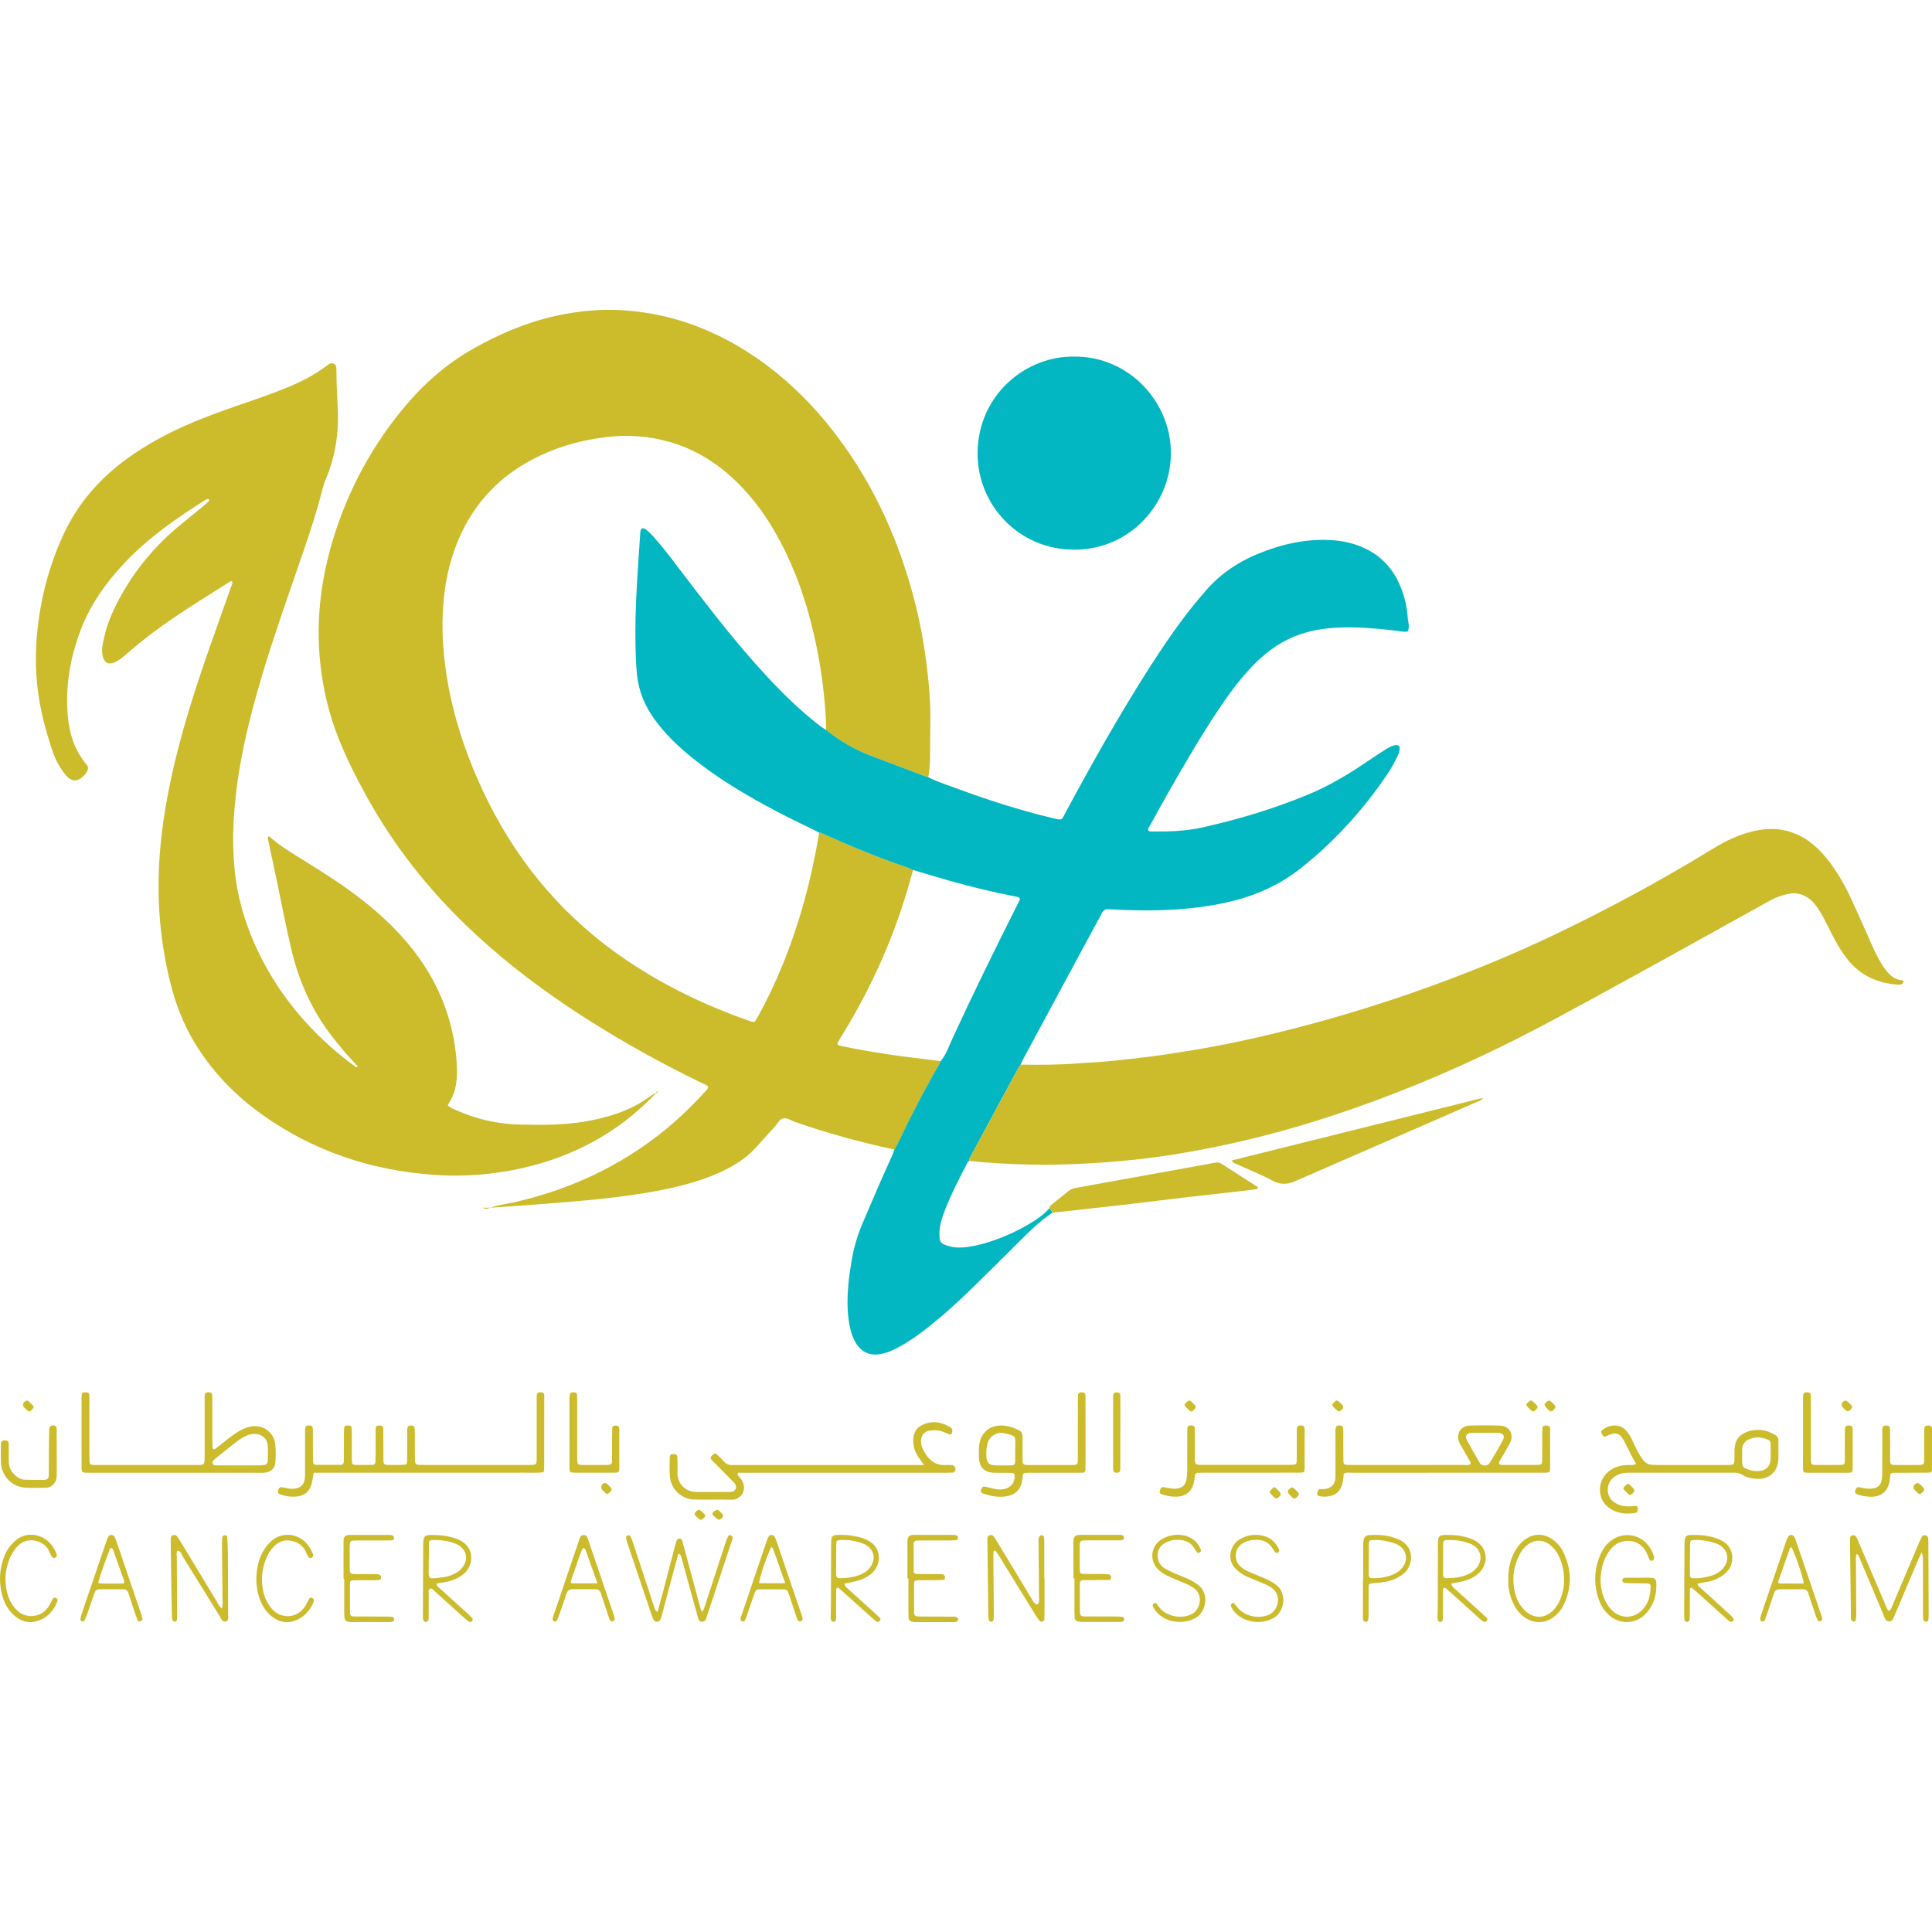 <?xml version="1.0" encoding="utf-8"?>
<!-- Generator: Adobe Illustrator 24.2.3, SVG Export Plug-In . SVG Version: 6.00 Build 0)  -->
<svg version="1.1" id="Layer_1" xmlns="http://www.w3.org/2000/svg" xmlns:xlink="http://www.w3.org/1999/xlink" x="0px" y="0px"
	 viewBox="0 0 512 512" style="enable-background:new 0 0 512 512;" xml:space="preserve">
<style type="text/css">
	.st0{fill:#CCBB2B;}
	.st1{fill:#02B7C2;}
</style>
<g>
	<path class="st0" d="M237.06,304.64c-9-1.9-17.85-4.34-26.54-7.38c-0.97-0.34-1.93-1.1-2.94-0.87c-1.1,0.26-1.59,1.48-2.34,2.28
		c-1.82,1.95-3.56,3.99-5.39,5.93c-2.01,2.12-4.41,3.73-6.99,5.08c-4.31,2.24-8.9,3.7-13.59,4.82c-5.41,1.29-10.9,2.13-16.43,2.81
		c-5.45,0.68-10.92,1.09-16.39,1.55c-5.47,0.46-10.95,0.8-16.43,1.19c-0.65,0.04-1.3,0.01-2.05,0.01c0.66,0.48,1.29,0.25,1.79,0.06
		c2.03-0.75,4.18-0.98,6.27-1.45c13.57-3.04,26.02-8.53,37.19-16.86c5.02-3.74,9.54-8.01,13.75-12.63c0.3-0.33,0.64-0.63,0.72-1.13
		c-0.53-0.66-1.35-0.86-2.07-1.21c-10.68-5.21-21.05-10.97-31.04-17.39c-10.26-6.59-19.99-13.89-28.92-22.2
		c-11.33-10.54-20.91-22.47-28.41-36.03c-3.12-5.65-6.04-11.41-8.26-17.49c-2.38-6.51-3.77-13.23-4.31-20.15
		c-0.96-12.28,1.1-24.09,5.23-35.59c3.92-10.92,9.61-20.86,17.01-29.81c5.2-6.29,11.21-11.63,18.33-15.68
		c6.94-3.94,14.2-7.05,22.02-8.78c6.05-1.34,12.17-1.9,18.35-1.46c11.86,0.85,22.72,4.74,32.7,11.15
		c8.19,5.27,15.22,11.82,21.32,19.38c10.79,13.38,17.94,28.57,22.38,45.11c1.54,5.74,2.67,11.56,3.44,17.44
		c0.69,5.3,1.15,10.62,1.1,15.97c-0.03,3.34-0.07,6.68-0.11,10.02c-0.02,1.56-0.16,3.11-0.45,4.64c-0.42-0.13-0.85-0.24-1.27-0.4
		c-4.64-1.75-9.29-3.5-13.93-5.28c-4.32-1.66-8.29-3.94-11.89-6.85c0.06-2.53-0.17-5.03-0.39-7.55c-0.52-6-1.49-11.92-2.83-17.77
		c-1.96-8.56-4.79-16.83-8.91-24.61c-3.18-6-7.04-11.52-11.99-16.22c-4.97-4.73-10.67-8.25-17.29-10.16
		c-5.63-1.62-11.35-2-17.18-1.26c-7.45,0.94-14.49,3.11-20.99,6.87c-8.03,4.64-13.89,11.26-17.61,19.76
		c-2.81,6.4-4.09,13.15-4.39,20.09c-0.15,3.48-0.05,6.96,0.28,10.45c0.49,5.11,1.35,10.14,2.61,15.1
		c2.14,8.44,5.25,16.52,9.15,24.31c8.64,17.3,20.89,31.43,36.97,42.22c9.98,6.69,20.72,11.83,32.04,15.8
		c0.35,0.12,0.7,0.26,1.05,0.35c0.3,0.08,0.59-0.01,0.76-0.3c0.3-0.51,0.62-1.01,0.9-1.53c2.31-4.24,4.39-8.58,6.21-13.05
		c4.65-11.38,7.8-23.17,9.79-35.28c0.63-0.04,1.13,0.33,1.66,0.57c7.01,3.16,14.12,6.08,21.4,8.54c0.63,0.21,1.22,0.51,1.83,0.77
		c-0.2,0.71-0.42,1.42-0.61,2.13c-3.94,14.45-9.92,28.02-17.67,40.82c-0.54,0.89-1.09,1.76-1.61,2.66
		c-0.28,0.48-0.11,0.85,0.45,0.97c2.03,0.41,4.06,0.82,6.1,1.19c4.52,0.8,9.05,1.5,13.61,2.02c2.35,0.27,4.7,0.6,7.04,0.9
		c-0.12,0.27-0.22,0.55-0.37,0.8c-3.9,6.74-7.48,13.64-10.82,20.66C237.8,303.36,237.42,303.99,237.06,304.64z"/>
	<path class="st1" d="M218.93,193.44c3.6,2.91,7.57,5.2,11.89,6.85c4.64,1.78,9.28,3.52,13.93,5.28c0.41,0.16,0.84,0.27,1.27,0.4
		c2.17,1.15,4.51,1.86,6.8,2.72c8.55,3.19,17.23,5.99,26.12,8.11c2.8,0.66,2.33,0.59,3.53-1.64c6.9-12.8,14.02-25.47,21.84-37.74
		c3.75-5.88,7.66-11.66,12.04-17.1c0.84-1.04,1.73-2.04,2.58-3.07c3.86-4.68,8.65-8.07,14.24-10.39c6.24-2.59,12.69-4.1,19.5-3.73
		c3.14,0.17,6.17,0.84,9.02,2.18c4.21,1.98,7.21,5.14,9.12,9.36c1.26,2.8,2.03,5.73,2.23,8.79c0.08,1.3,0.65,2.61,0,3.91
		c-1.27,0.17-2.5-0.17-3.74-0.31c-4.73-0.53-9.46-0.94-14.21-0.76c-4.18,0.16-8.26,0.81-12.16,2.41c-4.48,1.85-8.18,4.78-11.46,8.28
		c-3.31,3.53-6.14,7.43-8.81,11.45c-4.6,6.92-8.76,14.11-12.89,21.32c-1.7,2.96-3.33,5.96-4.97,8.95c-0.24,0.44-0.65,0.83-0.5,1.41
		c0.39,0.31,0.85,0.23,1.28,0.24c4.39,0.05,8.75-0.13,13.06-1.08c9.51-2.11,18.79-4.91,27.8-8.62c5.59-2.3,10.75-5.34,15.73-8.74
		c1.71-1.17,3.46-2.31,5.21-3.42c0.75-0.48,1.55-0.89,2.44-1.03c0.73-0.12,1.16,0.26,1.11,0.96c-0.05,0.76-0.33,1.44-0.65,2.12
		c-0.78,1.69-1.73,3.28-2.76,4.82c-4.86,7.24-10.53,13.8-16.92,19.72c-1.74,1.61-3.57,3.13-5.41,4.63
		c-6.11,4.99-13.15,7.97-20.82,9.59c-7.81,1.65-15.72,2.1-23.68,1.92c-2.3-0.05-4.6-0.13-6.9-0.27c-0.87-0.05-1.37,0.26-1.76,1.01
		c-1.21,2.3-2.47,4.56-3.71,6.85c-5.77,10.71-11.54,21.41-17.3,32.12c-0.21,0.39-0.36,0.81-0.54,1.21
		c-0.17,0.23-0.38,0.45-0.52,0.71c-4.24,7.85-8.47,15.7-12.7,23.55c-0.2,0.38-0.5,0.74-0.45,1.22c-0.14,0.17-0.33,0.32-0.43,0.51
		c-2.22,4.27-4.45,8.55-6.15,13.07c-0.63,1.67-1.17,3.37-1.25,5.17c-0.13,2.85,0.17,3.3,2.98,3.98c1.54,0.37,3.09,0.29,4.64,0.07
		c2.5-0.36,4.93-1.03,7.3-1.9c3.35-1.23,6.56-2.75,9.6-4.62c1.72-1.05,3.31-2.25,4.63-3.77c0.27,0.41,0.53,0.82,0.8,1.23
		c-3.5,2.28-6.4,5.26-9.34,8.18c-4.01,3.97-7.98,7.97-12.03,11.9c-4.21,4.09-8.55,8.02-13.24,11.56c-2.38,1.79-4.85,3.43-7.55,4.69
		c-1.08,0.51-2.18,0.91-3.36,1.13c-2.78,0.51-4.97-0.39-6.5-2.77c-0.98-1.52-1.46-3.23-1.8-4.99c-0.67-3.53-0.59-7.1-0.29-10.65
		c0.19-2.21,0.55-4.41,0.92-6.61c0.58-3.45,1.61-6.76,3-9.98c2.49-5.79,4.93-11.6,7.57-17.32c0.28-0.6,0.48-1.24,0.72-1.86
		c0.35-0.65,0.74-1.28,1.05-1.95c3.34-7.03,6.92-13.93,10.82-20.66c0.15-0.25,0.25-0.53,0.37-0.8c0.22-0.29,0.45-0.58,0.66-0.88
		c1.08-1.61,1.7-3.45,2.5-5.19c5.42-11.76,11.13-23.38,16.95-34.95c0.27-0.53,0.54-1.05,0.79-1.59c0.23-0.5,0.06-0.79-0.52-0.94
		c-0.21-0.05-0.44-0.08-0.65-0.12c-5.81-1.13-11.56-2.54-17.26-4.13c-3.27-0.92-6.52-1.92-9.78-2.89c-0.61-0.26-1.21-0.56-1.83-0.77
		c-7.29-2.47-14.39-5.39-21.4-8.54c-0.53-0.24-1.03-0.61-1.66-0.57c-0.65-0.35-1.29-0.72-1.96-1.03c-4.09-1.94-8.14-3.95-12.12-6.12
		c-6.78-3.7-13.36-7.72-19.4-12.58c-3.89-3.13-7.49-6.54-10.37-10.65c-2.39-3.4-3.92-7.1-4.38-11.27c-0.31-2.81-0.39-5.62-0.44-8.44
		c-0.17-9.73,0.63-19.42,1.26-29.12c0.01-0.22,0.03-0.44,0.06-0.66c0.12-0.76,0.63-1.01,1.26-0.61c0.88,0.57,1.58,1.35,2.27,2.12
		c2.39,2.65,4.52,5.5,6.68,8.34c6.35,8.32,12.69,16.64,19.61,24.5c4.37,4.96,8.92,9.75,13.92,14.08
		C215.25,190.7,216.94,192.26,218.93,193.44z"/>
	<path class="st0" d="M173.88,289.64c-5.91,6.29-12.78,11.26-20.61,14.9c-6.56,3.05-13.44,5.01-20.61,6.1
		c-5.91,0.89-11.84,1.13-17.76,0.7c-16.55-1.18-31.8-6.25-45.38-15.92c-7.27-5.18-13.37-11.5-18-19.19
		c-2.93-4.87-4.95-10.11-6.33-15.61c-1.39-5.55-2.33-11.16-2.81-16.87c-0.4-4.67-0.45-9.34-0.24-14.01
		c0.25-5.56,0.92-11.08,1.87-16.57c2.32-13.41,6.28-26.38,10.71-39.21c2.13-6.17,4.35-12.3,6.52-18.46
		c0.17-0.47,0.53-0.92,0.25-1.46c-0.32-0.13-0.56,0.08-0.78,0.22c-6.68,4.29-13.49,8.38-19.86,13.14c-2.68,2-5.27,4.1-7.78,6.31
		c-0.79,0.69-1.61,1.33-2.56,1.76c-1.73,0.8-2.88,0.21-3.3-1.63c-0.38-1.65,0.02-3.25,0.37-4.84c0.96-4.39,2.88-8.41,5.13-12.27
		c4.03-6.94,9.23-12.89,15.47-17.94c1.9-1.54,3.8-3.09,5.69-4.65c0.51-0.42,1-0.88,1.48-1.34c0.08-0.07,0.08-0.3,0.03-0.41
		c-0.05-0.09-0.23-0.19-0.34-0.17c-0.21,0.04-0.43,0.13-0.61,0.24c-7.66,4.86-15.1,10.01-21.36,16.65
		c-4.93,5.23-9.06,10.99-11.65,17.74c-2.89,7.52-4.19,15.3-3.41,23.34c0.41,4.26,1.68,8.28,4.37,11.73
		c0.23,0.29,0.45,0.59,0.68,0.88c0.37,0.47,0.33,0.97,0.1,1.47c-0.28,0.62-0.71,1.13-1.21,1.57c-1.59,1.39-3.05,1.29-4.42-0.32
		c-1.55-1.83-2.72-3.9-3.5-6.16c-1.97-5.76-3.53-11.62-4.16-17.71c-0.38-3.71-0.48-7.41-0.25-11.11
		c0.65-10.08,2.97-19.78,7.23-28.96c3.8-8.19,9.56-14.77,16.86-20.06c4.77-3.45,9.88-6.28,15.26-8.67
		c5.77-2.56,11.73-4.59,17.69-6.65c3.57-1.24,7.13-2.51,10.61-4c3.29-1.41,6.42-3.08,9.27-5.25c0.61-0.46,1.21-0.97,2-0.52
		c0.69,0.39,0.6,1.13,0.61,1.79c0.03,3.26,0.16,6.52,0.34,9.78c0.36,6.61-0.61,13.01-3.21,19.14c-0.29,0.68-0.54,1.38-0.72,2.1
		c-1.87,7.49-4.43,14.77-6.94,22.06c-3.14,9.11-6.33,18.2-9.1,27.44c-2.17,7.25-4.1,14.56-5.51,21.99
		c-1.07,5.68-1.8,11.41-2.12,17.2c-0.22,4.09-0.11,8.17,0.26,12.22c0.67,7.38,2.72,14.41,5.83,21.12
		c5.34,11.53,13.17,21.09,23.05,29.02c1.04,0.84,2.12,1.62,3.19,2.42c0.1,0.08,0.27,0.07,0.45,0.11c0.21-0.46-0.23-0.62-0.43-0.83
		c-2.26-2.36-4.35-4.87-6.35-7.46c-5.25-6.81-8.67-14.46-10.65-22.8c-1.49-6.28-2.69-12.61-4.01-18.92
		c-0.68-3.26-1.38-6.52-2.08-9.79c-0.09-0.43-0.24-0.86-0.1-1.31c0.13,0,0.32-0.06,0.39,0.01c2.32,2.11,4.97,3.75,7.62,5.4
		c5.17,3.21,10.34,6.42,15.21,10.07c5.66,4.25,10.86,8.98,15.23,14.59c5.43,6.97,9.08,14.74,10.72,23.44
		c0.51,2.7,0.81,5.44,0.87,8.18c0.08,3.23-0.37,6.37-2.27,9.13c-0.08,0.11-0.09,0.27-0.13,0.41c0.25,0.41,0.67,0.56,1.07,0.75
		c5.7,2.72,11.71,4.19,18.03,4.33c3.04,0.07,6.09,0.11,9.13-0.01c5.05-0.19,10.05-0.9,14.9-2.37c3.71-1.12,7.22-2.69,10.35-5.03
		c0.53-0.4,1.14-0.68,1.71-1.02L173.88,289.64z"/>
	<path class="st0" d="M256.82,307.62c-0.05-0.48,0.25-0.84,0.45-1.22c4.22-7.85,8.46-15.7,12.7-23.55c0.14-0.25,0.34-0.47,0.52-0.71
		c5.12,0.06,10.24,0.08,15.35-0.34c2.51-0.21,5.03-0.29,7.55-0.52c3.91-0.37,7.82-0.81,11.72-1.31c3.97-0.51,7.92-1.15,11.87-1.81
		c6.29-1.05,12.53-2.34,18.73-3.81c20.09-4.76,39.68-11.09,58.79-18.9c11.54-4.72,22.75-10.15,33.79-15.95
		c8.87-4.66,17.57-9.62,26.11-14.85c2.98-1.83,6.14-3.29,9.54-4.2c4.62-1.23,9.12-1.05,13.4,1.23c2.59,1.38,4.71,3.33,6.57,5.59
		c2.76,3.35,4.88,7.09,6.7,10.99c2,4.3,3.89,8.66,5.83,12.99c0.76,1.69,1.62,3.33,2.65,4.88c1.22,1.84,2.63,3.43,5.02,3.67
		c0.2,0.02,0.43,0.19,0.3,0.47c-0.09,0.19-0.2,0.42-0.37,0.5c-0.25,0.13-0.57,0.21-0.85,0.19c-5.52-0.35-10.2-2.38-13.67-6.85
		c-1.23-1.59-2.32-3.26-3.26-5.04c-0.93-1.77-1.82-3.57-2.73-5.35c-0.71-1.39-1.51-2.73-2.47-3.96c-1.23-1.58-2.8-2.63-4.81-2.97
		c-1.37-0.23-2.66,0.16-3.94,0.51c-1.44,0.39-2.76,1.09-4.05,1.81c-13.04,7.22-26.06,14.5-39.14,21.65
		c-10.61,5.8-21.17,11.69-32.05,16.98c-14.29,6.94-28.95,12.98-44.05,17.94c-10.57,3.48-21.31,6.35-32.22,8.52
		c-6.62,1.32-13.28,2.4-19.99,3.11c-4.87,0.52-9.75,0.9-14.64,1.11c-4.31,0.18-8.61,0.34-12.91,0.21
		C267.77,308.49,262.28,308.27,256.82,307.62z"/>
	<path class="st1" d="M284.75,94.51c14.26-0.15,25.63,11.91,25.55,25.68c-0.08,13.31-10.73,25.45-25.57,25.48
		c-14.8,0.03-25.73-11.92-25.66-25.6C259.16,104.53,272.01,94.23,284.75,94.51z"/>
	<path class="st0" d="M326.47,307.52c22.13-5.51,44.25-11.03,66.51-16.57c-0.42,0.73-1.04,0.83-1.57,1.06
		c-8.96,3.92-17.92,7.83-26.88,11.73c-6.72,2.93-13.45,5.86-20.17,8.79c-0.48,0.21-0.94,0.44-1.42,0.63
		c-1.86,0.7-3.58,0.84-5.51-0.18c-3.2-1.7-6.58-3.05-9.89-4.55C327.14,308.24,326.67,308.17,326.47,307.52z"/>
	<path class="st0" d="M278.96,321.35c-0.27-0.41-0.53-0.82-0.8-1.23c0-0.42,0.26-0.68,0.55-0.91c1.5-1.21,3.04-2.38,4.51-3.62
		c0.67-0.56,1.47-0.69,2.26-0.84c2.62-0.51,5.25-0.96,7.87-1.44c4.52-0.81,9.04-1.62,13.56-2.44c5.03-0.91,10.06-1.81,15.08-2.75
		c0.63-0.12,1.15-0.08,1.69,0.27c3.18,2.05,6.37,4.08,9.54,6.13c0.11,0.07,0.15,0.24,0.23,0.37c-0.6,0.34-1.27,0.38-1.92,0.46
		c-5.74,0.65-11.49,1.28-17.23,1.95c-5.67,0.66-11.33,1.38-17,2.04c-4.49,0.52-8.99,1.01-13.48,1.5
		C282.2,321.01,280.58,321.18,278.96,321.35z"/>
	<path class="st0" d="M83.11,390.29c-0.2,1.13-0.29,2.02-0.51,2.87c-0.57,2.16-1.87,3.24-4.1,3.44c-1.5,0.14-2.96-0.1-4.37-0.62
		c-0.41-0.15-0.54-0.47-0.45-0.89c0.14-0.67,0.5-1.03,0.99-0.96c0.59,0.09,1.17,0.22,1.75,0.32c0.66,0.11,1.32,0.15,1.99,0
		c1.33-0.29,2.11-1.02,2.33-2.35c0.11-0.65,0.1-1.33,0.1-2c0.01-3.27,0-6.53,0.01-9.8c0-0.52-0.01-1.04,0.01-1.56
		c0.04-0.79,0.29-1,1.13-0.96c0.68,0.03,0.91,0.23,0.92,0.96c0.02,2.15,0.01,4.3,0.02,6.46c0,0.67-0.01,1.34,0.02,2
		c0.04,0.73,0.24,0.99,0.9,0.99c2.15,0.02,4.31,0.02,6.46,0c0.53,0,0.8-0.35,0.81-0.87c0.02-2.3,0.02-4.6,0.03-6.9
		c0-0.67-0.01-1.34,0.05-2c0.05-0.57,0.51-0.65,0.98-0.64c0.45,0,0.93,0.03,1,0.62c0.06,0.51,0.05,1.04,0.05,1.56
		c0.01,2.3-0.01,4.6,0.01,6.9c0.01,1.19,0.14,1.34,1.23,1.36c1.41,0.02,2.82,0,4.23-0.02c0.53-0.01,0.8-0.33,0.81-0.85
		c0.02-0.59,0.02-1.19,0.02-1.78c0-2.23-0.01-4.45,0.01-6.68c0.01-0.95,0.28-1.15,1.21-1.1c0.54,0.03,0.83,0.3,0.83,0.82
		c0.02,2.08,0,4.16,0.03,6.23c0.04,3.9-0.5,3.34,3.46,3.39c0.74,0.01,1.48-0.02,2.22-0.08c0.32-0.02,0.54-0.26,0.57-0.58
		c0.05-0.52,0.06-1.04,0.06-1.55c0.01-2.37-0.01-4.75,0.01-7.12c0.01-0.96,0.27-1.17,1.2-1.11c0.42,0.03,0.72,0.2,0.76,0.63
		c0.04,0.59,0.04,1.19,0.05,1.78c0.01,2.23-0.01,4.45,0.02,6.68c0.02,1.12,0.21,1.28,1.3,1.34c0.44,0.02,0.89,0.01,1.34,0.01
		c9.06,0,18.11,0,27.17,0c2.58,0,2.46,0.07,2.46-2.4c0-4.75,0-9.5,0-14.25c0-0.59-0.01-1.19,0.02-1.78
		c0.03-0.64,0.31-0.85,1.03-0.84c0.7,0.01,0.95,0.2,0.95,0.92c0.01,6.53,0,13.06-0.02,19.59c0,0.21-0.12,0.42-0.2,0.69
		c-1.99,0.24-3.99,0.08-5.98,0.11c-2.08,0.03-4.16,0.01-6.24,0.01c-2,0-4.01,0-6.01,0c-2,0-4.01,0-6.01,0c-2.08,0-4.16,0-6.24,0
		c-2,0-4.01,0-6.01,0c-2,0-4.01,0-6.01,0c-2,0-4.01,0-6.01,0c-2.08,0-4.16,0-6.24,0C87.24,390.29,85.25,390.29,83.11,390.29z"/>
	<path class="st0" d="M244.86,388.24c-0.68-0.97-1.11-1.56-1.51-2.16c-1.01-1.54-1.5-3.22-1.28-5.07c0.18-1.5,0.91-2.69,2.28-3.35
		c2.65-1.28,5.19-0.85,7.62,0.64c0.45,0.28,0.52,1,0.22,1.62c-0.11,0.23-0.34,0.31-0.55,0.24c-0.49-0.18-0.96-0.4-1.43-0.61
		c-1.19-0.55-2.45-0.6-3.71-0.44c-1.51,0.18-2.38,1.18-2.41,2.7c-0.02,0.75,0.1,1.49,0.44,2.16c1.31,2.63,3.12,4.52,6.37,4.28
		c0.44-0.03,0.89-0.02,1.34,0.01c0.78,0.05,1.21,0.86,0.84,1.62c-0.08,0.16-0.32,0.34-0.49,0.35c-0.66,0.06-1.33,0.06-2,0.06
		c-17.52,0-35.05,0-52.57,0c-0.82,0-1.63,0-2.4,0c-0.37,0.48-0.03,0.72,0.19,1c0.28,0.34,0.61,0.66,0.82,1.04
		c1.57,2.8-0.56,5.19-2.74,5.12c-3.34-0.11-6.68,0.05-10.02-0.06c-3.29-0.11-6.06-2.79-6.34-6.08c-0.15-1.69-0.06-3.41-0.04-5.12
		c0.01-0.65,0.29-0.84,1.03-0.84c0.71,0.01,0.98,0.21,1,0.88c0.03,1.34,0.08,2.67,0.01,4.01c-0.13,2.56,1.83,5.13,4.97,5.15
		c2.9,0.02,5.79,0.01,8.69,0c0.67,0,1.39-0.01,1.73-0.73c0.38-0.81-0.07-1.43-0.6-1.97c-1.45-1.49-2.92-2.96-4.38-4.44
		c-0.42-0.42-0.84-0.84-1.25-1.27c-0.51-0.55-0.49-0.73,0.05-1.3c0.6-0.63,0.83-0.64,1.46-0.04c0.54,0.51,1.09,1.02,1.56,1.58
		c0.68,0.81,1.52,1.12,2.56,1.03c0.29-0.03,0.59,0,0.89,0c15.67,0,31.33,0,47,0C242.94,388.24,243.68,388.24,244.86,388.24z"/>
	<path class="st0" d="M389.67,388.04c0.17-0.44-0.09-0.74-0.27-1.05c-0.66-1.16-1.34-2.31-2-3.47c-0.26-0.45-0.53-0.9-0.72-1.38
		c-0.84-2.1,0.42-4.24,2.66-4.33c2.74-0.11,5.49-0.1,8.23-0.01c2.38,0.08,3.7,2.3,2.67,4.43c-0.74,1.53-1.67,2.97-2.53,4.44
		c-0.72,1.24-0.67,1.56,0.76,1.55c2.89-0.02,5.79,0.01,8.68-0.01c1.45-0.01,1.54-0.1,1.56-1.48c0.02-2.22,0.01-4.45,0.01-6.67
		c0-0.52,0.01-1.04,0.03-1.56c0.02-0.58,0.42-0.71,0.91-0.72c0.75-0.02,1.05,0.18,1.12,0.75c0.01,0.07,0.02,0.15,0.02,0.22
		c0,3.49,0.01,6.97-0.01,10.46c0,0.88-0.17,1.02-1.05,1.06c-0.67,0.03-1.34,0.01-2,0.01c-16.4,0-32.79,0-49.19,0.01
		c-0.8,0-1.63-0.18-2.45,0.24c-0.07,0.65-0.1,1.31-0.21,1.96c-0.43,2.67-1.98,4.04-4.68,4.14c-0.37,0.01-0.74-0.02-1.11-0.06
		c-1.04-0.11-1.26-0.5-0.83-1.47c0.13-0.29,0.31-0.5,0.66-0.48c0.59,0.03,1.17,0.04,1.76-0.13c1.29-0.38,2.01-1.22,2.17-2.53
		c0.07-0.59,0.05-1.18,0.05-1.78c0-3.49,0-6.97,0-10.46c0-0.3-0.01-0.59,0.01-0.89c0.04-0.9,0.34-1.13,1.26-1.05
		c0.41,0.04,0.72,0.21,0.76,0.64c0.05,0.59,0.04,1.18,0.05,1.78c0.01,2.3,0,4.6,0.02,6.9c0.01,0.88,0.21,1.06,1.03,1.11
		c0.52,0.03,1.04,0.02,1.56,0.02c9.64,0,19.29,0,28.93-0.01C388.25,388.23,389,388.39,389.67,388.04z M393.59,379.71
		C393.59,379.71,393.59,379.72,393.59,379.71c-1.26,0.01-2.52-0.05-3.77,0.02c-1.12,0.06-1.63,0.87-1.11,1.84
		c1.11,2.09,2.27,4.15,3.49,6.17c0.55,0.9,2.06,0.85,2.63-0.08c1.19-1.96,2.34-3.94,3.43-5.95c0.6-1.1,0.12-1.92-1.12-1.99
		C395.95,379.66,394.77,379.71,393.59,379.71z"/>
	<path class="st0" d="M46.23,390.29c-7.27,0-14.55,0-21.82,0c-0.59,0-1.19,0.01-1.78-0.01c-0.83-0.04-0.97-0.2-1.01-1.1
		c-0.02-0.44-0.01-0.89-0.01-1.34c0-5.49,0-10.98,0-16.47c0-0.59-0.01-1.19,0.06-1.78c0.06-0.57,0.54-0.63,1-0.62
		c0.46,0,0.92,0.07,0.97,0.66c0.05,0.59,0.05,1.18,0.05,1.78c0,4.6,0,9.2,0,13.8c0,0.45-0.01,0.89,0,1.34
		c0.03,1.61,0.07,1.65,1.58,1.69c0.3,0.01,0.59,0,0.89,0c8.53,0,17.07,0,25.6,0c2.54,0,2.47,0.07,2.47-2.41c0-4.75,0-9.5,0-14.24
		c0-0.52-0.01-1.04,0.01-1.56c0.04-0.91,0.35-1.15,1.27-1.05c0.43,0.04,0.7,0.25,0.72,0.68c0.03,0.59,0.04,1.19,0.04,1.78
		c0,3.49,0,6.97,0,10.46c0,0.59,0.02,1.18,0.06,1.78c0.02,0.3,0.42,0.5,0.65,0.33c0.83-0.63,1.65-1.26,2.45-1.91
		c1.33-1.08,2.66-2.13,4.16-2.97c0.85-0.47,1.73-0.85,2.68-1.05c3.22-0.69,6.26,1.31,6.66,4.57c0.2,1.61,0.16,3.26,0.05,4.89
		c-0.11,1.66-1.26,2.63-2.95,2.75c-0.52,0.03-1.04,0.01-1.56,0.01C61.07,390.29,53.65,390.29,46.23,390.29z M62.97,388.34
		C62.97,388.34,62.97,388.35,62.97,388.34c1.85,0.01,3.7,0.02,5.54,0c0.51,0,1.04-0.03,1.54-0.12c0.57-0.1,0.91-0.48,0.92-1.08
		c0.01-1.4,0.09-2.81-0.03-4.21c-0.15-1.71-1.58-2.9-3.32-2.93c-0.75-0.01-1.46,0.11-2.16,0.41c-0.96,0.41-1.85,0.95-2.66,1.58
		c-1.87,1.44-3.71,2.93-5.56,4.41c-0.23,0.18-0.45,0.38-0.65,0.6c-0.2,0.22-0.31,0.5-0.23,0.82c0.11,0.45,0.47,0.53,0.85,0.53
		C59.12,388.34,61.04,388.34,62.97,388.34z"/>
	<path class="st0" d="M433.59,387.95c-0.44-0.77-0.88-1.51-1.28-2.28c-0.61-1.19-1.15-2.41-1.79-3.58c-1.31-2.41-2.14-2.68-4.66-1.6
		c-0.14,0.06-0.26,0.18-0.4,0.2c-0.57,0.09-0.73-0.38-0.97-0.75c-0.22-0.35-0.26-0.69,0.12-0.96c0.66-0.49,1.38-0.91,2.18-1.08
		c1.64-0.35,3.08-0.01,4.23,1.31c0.69,0.79,1.18,1.7,1.64,2.63c0.46,0.93,0.85,1.9,1.34,2.81c0.42,0.78,0.9,1.54,1.43,2.25
		c0.6,0.81,1.45,1.26,2.47,1.3c0.52,0.02,1.04,0.04,1.56,0.04c5.94,0,11.87,0,17.81,0c0.3,0,0.59,0.01,0.89-0.01
		c1.35-0.05,1.45-0.15,1.49-1.6c0.02-0.82-0.02-1.63,0.01-2.45c0.1-2.48,1.21-4.03,3.56-4.82c2.55-0.86,4.97-0.44,7.25,0.92
		c0.56,0.33,0.83,0.81,0.83,1.47c0,1.56,0.04,3.12,0,4.67c-0.09,3.71-2.58,5.87-6.27,5.46c-1.18-0.13-2.35-0.41-3.36-1.07
		c-0.66-0.43-1.35-0.53-2.11-0.53c-9.35,0.01-18.7,0.01-28.05,0c-1.06,0-2.07,0.18-3,0.67c-1.57,0.83-2.46,2.14-2.44,3.94
		c0.02,1.83,1.06,3.03,2.67,3.76c1.4,0.63,2.88,0.63,4.37,0.46c0.73-0.08,0.88,0.05,0.92,0.59c0.05,0.78-0.12,1.13-0.64,1.22
		c-1.94,0.33-3.85,0.28-5.67-0.56c-2.29-1.06-3.63-2.85-3.71-5.37c-0.07-2.4,1.03-4.28,3.06-5.58c1.29-0.82,2.72-1.12,4.23-1.17
		C432.02,388.21,432.77,388.4,433.59,387.95z M469.24,384.76c0-0.74-0.01-1.47,0-2.21c0.01-0.51-0.28-0.84-0.71-1.02
		c-1.62-0.69-3.27-0.86-4.94-0.14c-1.19,0.51-1.88,1.39-1.9,2.72c-0.01,0.88-0.01,1.77-0.01,2.65c0.02,2.07,0.13,2.19,2.05,2.81
		c0.94,0.3,1.89,0.35,2.84,0.22c1.48-0.19,2.53-1.33,2.64-2.82C469.29,386.24,469.25,385.5,469.24,384.76z"/>
	<path class="st0" d="M287.68,379.78c0,2.74,0,5.49,0,8.23c0,0.52-0.01,1.04-0.03,1.56c-0.02,0.43-0.26,0.68-0.68,0.7
		c-0.59,0.03-1.19,0.02-1.78,0.02c-3.93,0-7.86,0-11.79,0c-0.59,0-1.19,0.01-1.78,0.05c-0.33,0.02-0.53,0.23-0.57,0.56
		c-0.06,0.51-0.06,1.04-0.16,1.55c-0.46,2.42-1.89,3.76-4.33,4.11c-2.11,0.3-4.13-0.1-6.11-0.79c-0.39-0.14-0.6-0.4-0.48-0.85
		c0.19-0.7,0.53-1.05,1-0.95c0.94,0.2,1.87,0.45,2.81,0.64c1.04,0.21,2.06,0.17,3.06-0.23c1.44-0.57,2.27-2.02,2.01-3.56
		c-0.04-0.23-0.18-0.41-0.42-0.44c-0.37-0.05-0.74-0.07-1.11-0.07c-1.33-0.01-2.67,0.03-4-0.02c-2.42-0.08-3.79-1.48-3.88-3.94
		c-0.03-0.81,0-1.63,0-2.45c0.01-3.59,2.5-7.09,7.89-5.89c0.43,0.1,0.85,0.25,1.27,0.41c2.36,0.89,2.39,0.93,2.39,3.53
		c0,1.78-0.01,3.56,0.02,5.34c0.01,0.66,0.28,0.88,0.97,0.94c0.15,0.01,0.3,0.02,0.44,0.02c3.93,0,7.86,0.01,11.79-0.01
		c1.28-0.01,1.43-0.16,1.43-1.4c0.02-4.6,0.01-9.19,0.01-13.79c0-1.04-0.02-2.08,0.02-3.11c0.02-0.79,0.3-1,1.14-0.96
		c0.57,0.03,0.8,0.22,0.84,0.8c0.03,0.52,0.02,1.04,0.02,1.56C287.68,374.14,287.68,376.96,287.68,379.78z M269.03,384.49
		c0.01,0,0.01,0,0.02,0c0-0.59,0-1.18,0-1.77c-0.01-1.81,0.25-2.11-2.08-2.73c-0.43-0.11-0.86-0.23-1.3-0.26
		c-1.95-0.13-3.62,1.13-4.04,3.05c-0.24,1.09-0.3,2.2-0.21,3.31c0.12,1.55,0.67,2.15,2.2,2.23c1.47,0.08,2.96,0.03,4.44,0
		c0.68-0.01,0.94-0.27,0.97-0.95C269.06,386.41,269.03,385.45,269.03,384.49z"/>
	<path class="st0" d="M509.25,411.4c-0.53,1.16-0.89,1.88-1.2,2.61c-1.88,4.43-3.75,8.87-5.62,13.31c-0.2,0.48-0.43,0.94-0.62,1.43
		c-0.2,0.53-0.54,0.92-1.12,0.94c-0.69,0.02-1.06-0.43-1.28-1.04c-0.13-0.35-0.27-0.69-0.41-1.03c-1.95-4.65-3.89-9.3-5.86-13.93
		c-0.27-0.64-0.4-1.4-1.08-1.9c-0.39,0.82-0.22,1.56-0.22,2.28c0.02,4.52,0.07,9.04,0.09,13.57c0,0.59-0.04,1.18-0.14,1.75
		c-0.02,0.14-0.32,0.33-0.5,0.34c-0.18,0.01-0.44-0.12-0.56-0.27c-0.29-0.37-0.21-0.85-0.22-1.29c-0.03-2.08-0.05-4.15-0.07-6.23
		c-0.05-4.15-0.11-8.3-0.16-12.45c-0.01-0.59-0.01-1.19,0.01-1.78c0.01-0.4,0.2-0.73,0.6-0.83c0.49-0.12,0.88,0.08,1.11,0.52
		c0.21,0.39,0.36,0.81,0.54,1.22c2.01,4.7,4.01,9.4,6.02,14.11c0.46,1.09,0.93,2.18,1.39,3.27c0.14,0.35,0.29,0.68,0.72,0.89
		c0.64-0.52,0.81-1.34,1.12-2.06c2.18-5.11,4.33-10.24,6.5-15.35c0.32-0.75,0.66-1.49,1.02-2.22c0.19-0.38,0.56-0.46,0.95-0.38
		c0.39,0.08,0.68,0.32,0.73,0.72c0.05,0.36,0.05,0.74,0.05,1.11c0.03,6.45,0.05,12.9,0.07,19.35c0,0.37-0.01,0.74-0.05,1.11
		c-0.03,0.33-0.26,0.56-0.56,0.59c-0.4,0.04-0.75-0.2-0.81-0.6c-0.08-0.58-0.08-1.18-0.08-1.77c-0.01-4.45,0-8.9-0.01-13.34
		C509.61,413.3,509.73,412.55,509.25,411.4z"/>
	<path class="st0" d="M174.27,427.15c0.47-1.73,0.95-3.44,1.4-5.15c1.08-4.09,2.14-8.18,3.21-12.27c0.11-0.43,0.23-0.86,0.37-1.28
		c0.12-0.37,0.34-0.68,0.76-0.71c0.57-0.04,0.74,0.41,0.87,0.84c0.15,0.5,0.27,1,0.41,1.5c1.37,5.09,2.74,10.17,4.1,15.26
		c0.15,0.57,0.21,1.17,0.7,1.77c0.43-0.42,0.53-0.97,0.7-1.47c1.82-5.57,3.64-11.14,5.46-16.71c0.21-0.63,0.44-1.26,0.73-1.85
		c0.14-0.28,0.49-0.34,0.77-0.16c0.17,0.11,0.37,0.31,0.38,0.49c0.02,0.28-0.07,0.58-0.16,0.85c-2.21,6.69-4.42,13.38-6.63,20.08
		c-0.21,0.64-0.39,1.4-1.19,1.43c-0.98,0.04-1.11-0.82-1.3-1.53c-1.26-4.58-2.52-9.15-3.78-13.73c-0.2-0.72-0.4-1.43-0.6-2.14
		c-0.09-0.3-0.26-0.53-0.71-0.6c-0.63,2.33-1.28,4.68-1.9,7.03c-0.78,2.94-1.54,5.88-2.33,8.82c-0.15,0.57-0.32,1.15-0.58,1.67
		c-0.33,0.65-1.3,0.67-1.67,0.06c-0.23-0.38-0.4-0.8-0.54-1.21c-2.19-6.46-4.37-12.93-6.54-19.4c-0.14-0.41-0.24-0.85-0.28-1.29
		c-0.03-0.34,0.26-0.55,0.56-0.58c0.19-0.02,0.51,0.08,0.58,0.22c0.26,0.53,0.47,1.08,0.66,1.65c1.86,5.63,3.72,11.27,5.58,16.91
		C173.5,426.18,173.5,426.84,174.27,427.15z"/>
	<path class="st0" d="M331.17,390.28c-4.01,0-8.01,0-12.02,0c-0.59,0-1.19,0.01-1.78,0.03c-0.44,0.02-0.65,0.28-0.7,0.7
		c-0.07,0.51-0.12,1.03-0.21,1.54c-0.47,2.61-2.11,4.04-4.75,4.09c-1.34,0.03-2.66-0.23-3.92-0.68c-0.4-0.14-0.57-0.42-0.44-0.86
		c0.22-0.76,0.49-1.06,0.97-0.99c0.59,0.09,1.16,0.24,1.75,0.31c0.51,0.07,1.04,0.13,1.55,0.09c1.7-0.14,2.57-0.91,2.84-2.59
		c0.14-0.87,0.16-1.77,0.17-2.66c0.02-3.04,0.01-6.08,0.01-9.12c0-0.52-0.01-1.04,0.02-1.56c0.04-0.65,0.28-0.83,1.03-0.82
		c0.7,0.01,0.93,0.19,0.94,0.92c0.03,1.93,0.01,3.85,0.02,5.78c0,0.82-0.02,1.63,0.01,2.45c0.04,1.07,0.22,1.24,1.35,1.29
		c0.52,0.02,1.04,0.01,1.56,0.01c7.12,0,14.24,0,21.36,0c0.67,0,1.33-0.01,2-0.05c0.42-0.03,0.67-0.29,0.69-0.71
		c0.03-0.59,0.04-1.18,0.04-1.78c0.01-2.3-0.01-4.6,0.02-6.89c0.01-0.86,0.38-1.11,1.3-1c0.41,0.05,0.68,0.24,0.73,0.68
		c0.02,0.22,0.03,0.44,0.03,0.67c0,3.26,0.01,6.52,0,9.79c-0.01,1.28-0.07,1.35-1.44,1.35
		C339.92,390.29,335.55,390.28,331.17,390.28z"/>
	<path class="st0" d="M58.78,426.29c0.31-0.73,0.2-1.31,0.2-1.87c-0.04-5.04-0.11-10.08-0.15-15.12c-0.01-0.66,0.04-1.33,0.13-1.98
		c0.04-0.32,0.37-0.46,0.68-0.46c0.33,0,0.58,0.21,0.59,0.53c0.07,1.33,0.14,2.66,0.15,4c0.04,5.48,0.07,10.97,0.07,16.45
		c0,0.68,0.33,1.66-0.67,1.87c-0.93,0.2-1.16-0.77-1.53-1.36c-3.29-5.29-6.54-10.59-9.83-15.88c-0.36-0.57-0.43-1.45-1.36-1.53
		c-0.39,0.6-0.21,1.27-0.2,1.9c0.01,4.89,0.05,9.78,0.08,14.68c0,0.59,0,1.19-0.06,1.77c-0.03,0.32-0.29,0.53-0.63,0.45
		c-0.19-0.04-0.44-0.18-0.52-0.35c-0.12-0.26-0.14-0.57-0.15-0.86c-0.05-1.85-0.1-3.7-0.13-5.56c-0.07-4.52-0.13-9.04-0.2-13.56
		c-0.01-0.59-0.01-1.19,0.02-1.78c0.02-0.4,0.24-0.7,0.64-0.8c0.38-0.1,0.76-0.02,1,0.31c0.39,0.54,0.76,1.1,1.1,1.66
		c3.15,5.2,6.28,10.4,9.43,15.6C57.78,425.03,58.09,425.69,58.78,426.29z"/>
	<path class="st0" d="M276.81,418.2c0,3.11,0,6.23,0,9.34c0,0.52-0.01,1.04-0.04,1.55c-0.02,0.33-0.24,0.55-0.53,0.64
		c-0.29,0.08-0.61,0-0.8-0.25c-0.36-0.47-0.7-0.96-1.01-1.46c-1.91-3.09-3.81-6.18-5.72-9.27c-1.36-2.21-2.72-4.42-4.08-6.63
		c-0.19-0.31-0.4-0.62-0.62-0.92c-0.13-0.18-0.31-0.35-0.54-0.22c-0.1,0.06-0.19,0.23-0.2,0.35c-0.03,0.52-0.03,1.04-0.02,1.56
		c0.04,4.89,0.09,9.79,0.12,14.68c0,0.59-0.01,1.19-0.08,1.77c-0.02,0.16-0.27,0.37-0.45,0.42c-0.3,0.08-0.62-0.04-0.73-0.35
		c-0.12-0.34-0.19-0.71-0.19-1.08c-0.09-6.67-0.17-13.34-0.25-20.01c0-0.22,0-0.44,0.02-0.67c0.03-0.4,0.22-0.71,0.63-0.81
		c0.38-0.09,0.76,0,1,0.32c0.31,0.41,0.59,0.85,0.86,1.29c2.99,4.95,5.98,9.9,8.97,14.84c0.38,0.63,0.69,1.31,1.28,1.8
		c0.2,0.16,0.64,0.05,0.75-0.18c0.3-0.64,0.18-1.31,0.17-1.97c-0.03-4.45-0.08-8.9-0.12-13.34c-0.01-0.59-0.01-1.19,0.01-1.78
		c0.01-0.21,0.1-0.43,0.2-0.62c0.16-0.28,0.45-0.41,0.75-0.32c0.18,0.06,0.42,0.26,0.45,0.43c0.09,0.51,0.1,1.03,0.1,1.54
		c0.01,3.11,0,6.23,0,9.34C276.77,418.2,276.79,418.2,276.81,418.2z"/>
	<path class="st0" d="M434.13,418.12c1.19,0,2.38-0.05,3.56,0.02c0.85,0.05,1.19,0.44,1.24,1.29c0.17,2.85-0.51,5.46-2.32,7.7
		c-2.83,3.51-7.61,3.67-10.72,0.4c-1.1-1.15-1.84-2.52-2.32-4.01c-1.25-3.9-1.08-7.75,0.55-11.52c0.6-1.38,1.45-2.59,2.62-3.55
		c3.05-2.51,7.43-2.09,9.95,0.95c0.72,0.86,1.25,1.84,1.58,2.92c0.04,0.14,0.1,0.28,0.11,0.43c0.03,0.43-0.2,0.72-0.57,0.85
		c-0.32,0.11-0.58-0.07-0.72-0.36c-0.27-0.61-0.47-1.25-0.78-1.84c-1.28-2.4-3.49-3.44-6.15-2.93c-1.63,0.32-2.79,1.33-3.72,2.63
		c-1.1,1.54-1.74,3.28-2.05,5.13c-0.48,2.93-0.18,5.77,1.24,8.43c0.46,0.86,1.05,1.62,1.76,2.28c2.23,2.04,5.48,2,7.65-0.11
		c1.83-1.77,2.37-4.05,2.4-6.49c0-0.41-0.28-0.69-0.7-0.7c-1.41-0.04-2.82-0.04-4.23-0.07c-0.67-0.01-1.33-0.02-2-0.08
		c-0.31-0.03-0.5-0.29-0.57-0.6c-0.08-0.35,0.22-0.76,0.62-0.76C431.75,418.1,432.94,418.11,434.13,418.12
		C434.13,418.11,434.13,418.12,434.13,418.12z"/>
	<path class="st0" d="M115.68,419.69c0.07,0.74,0.58,0.98,0.95,1.32c2.47,2.24,4.95,4.47,7.43,6.72c0.38,0.35,0.76,0.71,1.09,1.1
		c0.22,0.26,0.16,0.55-0.09,0.79c-0.24,0.24-0.55,0.32-0.8,0.13c-0.65-0.49-1.28-1.01-1.88-1.56c-2.42-2.18-4.83-4.38-7.26-6.57
		c-0.32-0.28-0.62-0.77-1.09-0.62c-0.65,0.22-0.41,0.87-0.41,1.35c-0.03,2.08-0.01,4.15-0.02,6.23c0,0.51,0.03,1.08-0.66,1.23
		c-0.51,0.11-0.86-0.36-0.86-1.24c0-3.34,0.01-6.67,0.03-10.01c0.01-2.82,0.02-5.64,0.04-8.45c0-0.44-0.01-0.89,0.02-1.33
		c0.1-1.66,0.38-1.95,1.98-1.99c1.94-0.05,3.86,0.13,5.73,0.64c0.64,0.17,1.28,0.4,1.88,0.69c4.15,2,3.73,6.7,1.25,8.87
		c-1.44,1.26-3.14,1.92-5,2.27C117.21,419.38,116.44,419.54,115.68,419.69z M113.67,413.16c-0.02,0-0.03,0-0.05,0
		c0,0.44,0,0.89,0,1.33c0.04,4.36-0.72,4.03,4.08,3.45c0.89-0.11,1.72-0.41,2.53-0.77c0.68-0.3,1.3-0.71,1.82-1.23
		c2.36-2.33,1.79-5.57-1.27-6.81c-2-0.81-4.13-1.09-6.3-1c-0.54,0.02-0.81,0.31-0.82,0.83
		C113.66,410.36,113.67,411.76,113.67,413.16z"/>
	<path class="st0" d="M449.88,419.69c0.02,0.63,0.46,0.83,0.78,1.12c2.58,2.34,5.16,4.67,7.73,7.02c0.38,0.34,0.73,0.73,1.02,1.15
		c0.08,0.11-0.01,0.44-0.13,0.58c-0.12,0.14-0.38,0.26-0.56,0.24c-0.47-0.04-0.76-0.43-1.08-0.72c-2.65-2.38-5.28-4.76-7.93-7.14
		c-0.48-0.43-0.99-0.84-1.45-1.23c-0.57,0.24-0.43,0.66-0.43,1c-0.02,1.93-0.01,3.85-0.01,5.78c0,0.52,0,1.04-0.03,1.55
		c-0.02,0.4-0.21,0.7-0.65,0.77c-0.42,0.07-0.76-0.28-0.79-0.84c-0.03-0.44-0.02-0.89-0.02-1.33c0.02-5.93,0.04-11.85,0.07-17.78
		c0-0.59,0.01-1.19,0.09-1.77c0.12-0.96,0.46-1.26,1.47-1.3c2.31-0.08,4.6,0.08,6.8,0.84c0.63,0.21,1.25,0.48,1.82,0.82
		c3.2,1.87,2.94,5.83,1.38,7.73c-0.77,0.94-1.71,1.64-2.8,2.15c-1.01,0.47-2.07,0.8-3.18,0.96
		C451.27,419.38,450.57,419.55,449.88,419.69z M447.87,413.11c-0.01,0-0.02,0-0.03,0c0,1.41-0.02,2.81,0.01,4.22
		c0.01,0.7,0.24,0.9,0.96,0.93c1.49,0.06,2.96-0.21,4.38-0.59c1.3-0.34,2.48-0.96,3.4-2c1.91-2.14,1.41-5.01-1.11-6.33
		c-0.2-0.1-0.39-0.22-0.6-0.29c-1.98-0.67-4.01-1.03-6.1-0.93c-0.69,0.04-0.87,0.22-0.89,0.99
		C447.85,410.44,447.87,411.78,447.87,413.11z"/>
	<path class="st0" d="M498.83,384.97c0-2,0.01-4,0-6c-0.01-1.16,0.42-1.23,1.38-1.16c0.32,0.02,0.58,0.19,0.62,0.52
		c0.05,0.51,0.06,1.03,0.06,1.55c0.01,2.3-0.01,4.59,0.01,6.89c0.01,1.3,0.14,1.45,1.36,1.46c2.07,0.03,4.15,0.03,6.22,0
		c1.31-0.02,1.43-0.13,1.45-1.38c0.03-2.3,0.01-4.59,0.01-6.89c0-0.52-0.01-1.04,0.05-1.55c0.07-0.57,0.54-0.62,1-0.62
		c0.46,0.01,0.9,0.05,0.98,0.64c0.01,0.07,0.03,0.15,0.03,0.22c0,3.56,0.01,7.11-0.01,10.67c0,0.74-0.2,0.94-0.91,0.95
		c-2.15,0.02-4.3,0.02-6.45,0.02c-0.82,0-1.63-0.01-2.45,0.01c-1.19,0.03-1.19,0.04-1.31,1.24c-0.02,0.15-0.01,0.3-0.03,0.44
		c-0.38,3.25-2.31,4.88-5.56,4.66c-0.96-0.07-1.91-0.21-2.83-0.53c-0.88-0.31-1.04-0.66-0.62-1.48c0.18-0.36,0.41-0.59,0.86-0.5
		c0.65,0.13,1.31,0.29,1.97,0.35c0.58,0.05,1.19,0.06,1.76-0.04c1.34-0.24,2.08-1,2.28-2.36c0.12-0.8,0.11-1.62,0.12-2.44
		C498.84,388.08,498.83,386.53,498.83,384.97C498.83,384.97,498.83,384.97,498.83,384.97z"/>
	<path class="st0" d="M240.48,418.27c0-2.96,0-5.93,0-8.89c0-0.44-0.02-0.89,0.03-1.33c0.08-0.79,0.47-1.17,1.29-1.26
		c0.29-0.04,0.59-0.03,0.89-0.03c3.19,0,6.37,0,9.56,0c0.3,0,0.59,0,0.89,0.03c0.42,0.04,0.69,0.27,0.74,0.68
		c0.05,0.45-0.26,0.68-0.66,0.71c-0.52,0.05-1.04,0.04-1.55,0.05c-2.37,0-4.74,0-7.12,0c-0.52,0-1.04,0.01-1.56,0.03
		c-0.51,0.02-0.86,0.28-0.87,0.81c-0.02,2.44-0.02,4.89,0,7.33c0,0.56,0.44,0.72,0.92,0.73c1.56,0.01,3.11,0.02,4.67,0.02
		c0.52,0,1.04,0,1.56,0.01c0.22,0.01,0.46,0.01,0.66,0.09c0.38,0.15,0.57,0.47,0.51,0.88c-0.05,0.31-0.26,0.55-0.58,0.57
		c-0.59,0.04-1.18,0.05-1.77,0.06c-1.63,0.01-3.26,0-4.89,0.03c-0.71,0.01-0.98,0.25-0.98,0.9c-0.01,2.52-0.01,5.04,0.02,7.56
		c0.01,0.81,0.29,1.09,1.06,1.12c1.18,0.05,2.37,0.03,3.56,0.04c2,0.01,4,0,6,0.02c0.7,0.01,1.18,0.41,1.06,0.83
		c-0.15,0.52-0.57,0.61-1.05,0.61c-3.41,0-6.82,0-10.23,0c-0.29,0-0.6-0.02-0.88-0.08c-0.54-0.13-0.94-0.44-0.98-1.05
		c-0.03-0.52-0.04-1.04-0.04-1.55c0-2.96,0-5.93,0-8.89C240.65,418.27,240.57,418.27,240.48,418.27z"/>
	<path class="st0" d="M91.04,418.42c0-2.96,0-5.93,0-8.89c0-0.52-0.02-1.04,0.03-1.55c0.07-0.68,0.46-1.06,1.14-1.16
		c0.36-0.05,0.74-0.05,1.11-0.05c3.19,0,6.38-0.01,9.57,0c0.37,0,0.75,0.01,1.09,0.12c0.28,0.09,0.43,0.38,0.43,0.71
		c0,0.36-0.21,0.56-0.53,0.59c-0.51,0.05-1.04,0.05-1.55,0.05c-2.45,0-4.89,0-7.34,0c-0.52,0-1.04,0.01-1.55,0.05
		c-0.42,0.03-0.66,0.3-0.7,0.72c-0.04,0.37-0.06,0.74-0.06,1.11c-0.01,1.7-0.01,3.41,0,5.11c0.02,1.9,0.03,1.91,2.02,1.92
		c1.56,0.01,3.11,0,4.67,0.01c0.37,0,0.75,0.02,1.1,0.12c0.39,0.12,0.57,0.48,0.51,0.88c-0.04,0.29-0.23,0.56-0.58,0.57
		c-0.52,0.02-1.04,0.04-1.55,0.04c-1.71,0.01-3.41-0.01-5.12,0.02c-0.77,0.01-0.99,0.2-0.99,0.87c-0.01,2.59-0.01,5.19,0.02,7.78
		c0.01,0.67,0.28,0.93,0.96,0.94c2.82,0.03,5.64,0.02,8.45,0.03c0.59,0,1.19,0.01,1.77,0.08c0.3,0.04,0.51,0.27,0.5,0.63
		c-0.01,0.33-0.18,0.58-0.48,0.66c-0.28,0.08-0.59,0.08-0.88,0.08c-3.26,0-6.53,0-9.79,0c-0.22,0-0.45,0-0.67-0.03
		c-0.97-0.11-1.29-0.43-1.36-1.4c-0.03-0.44-0.03-0.89-0.03-1.33c0-2.89,0-5.78,0-8.67C91.17,418.42,91.11,418.42,91.04,418.42z"/>
	<path class="st0" d="M284.47,418.28c0-2.89,0-5.78,0-8.68c0-0.52-0.03-1.04,0.03-1.56c0.08-0.77,0.51-1.16,1.31-1.26
		c0.22-0.03,0.44-0.03,0.67-0.03c3.34,0,6.68,0,10.02,0c0.29,0,0.6,0,0.88,0.08c0.3,0.09,0.45,0.35,0.48,0.67
		c0.04,0.36-0.18,0.6-0.47,0.64c-0.51,0.07-1.03,0.07-1.55,0.07c-2.52,0.01-5.05,0-7.57,0c-0.37,0-0.74-0.01-1.11,0.02
		c-0.72,0.05-0.95,0.25-1,0.91c-0.04,0.44-0.03,0.89-0.03,1.33c0,1.85-0.01,3.71,0.02,5.56c0.01,0.89,0.18,1.06,1.04,1.07
		c1.71,0.03,3.41,0.01,5.12,0.03c0.52,0,1.04,0.01,1.55,0.1c0.39,0.07,0.63,0.39,0.61,0.81c-0.02,0.43-0.32,0.67-0.73,0.67
		c-1.78,0.02-3.56,0.02-5.34,0.03c-2.43,0-2.24-0.14-2.24,2.33c0,2-0.01,4,0.03,6.01c0.02,1.09,0.21,1.28,1.32,1.29
		c2.82,0.03,5.64,0.01,8.46,0.02c0.51,0,1.04,0.03,1.54,0.13c0.32,0.06,0.47,0.39,0.41,0.69c-0.04,0.19-0.2,0.41-0.36,0.51
		c-0.17,0.1-0.42,0.11-0.64,0.11c-3.41,0.01-6.83,0.01-10.24,0c-0.29,0-0.6-0.01-0.88-0.08c-0.54-0.13-0.96-0.43-1-1.04
		c-0.04-0.52-0.06-1.04-0.06-1.55c-0.01-2.97,0-5.93,0-8.9C284.62,418.28,284.55,418.28,284.47,418.28z"/>
	<path class="st0" d="M223.74,419.67c0.24,0.87,0.72,1.13,1.09,1.47c2.41,2.2,4.83,4.38,7.25,6.57c0.38,0.35,0.77,0.69,1.12,1.08
		c0.23,0.25,0.17,0.54-0.07,0.78c-0.23,0.23-0.52,0.37-0.79,0.19c-0.49-0.33-0.93-0.72-1.37-1.12c-2.59-2.33-5.18-4.66-7.77-6.99
		c-0.28-0.25-0.55-0.5-0.84-0.73c-0.16-0.13-0.37-0.3-0.58-0.1c-0.09,0.09-0.17,0.24-0.17,0.36c-0.02,0.59-0.02,1.19-0.02,1.78
		c0,1.93,0,3.85-0.01,5.78c0,0.44-0.01,0.91-0.58,1.04c-0.47,0.11-0.85-0.31-0.85-1.02c0-1.33,0.05-2.67,0.06-4
		c0.02-5.04,0.02-10.08,0.04-15.12c0.01-2.82,0.12-2.91,2.86-2.88c1.64,0.01,3.25,0.23,4.83,0.65c0.57,0.15,1.13,0.36,1.67,0.6
		c4.41,2,3.96,6.91,1.22,9.11c-1.37,1.1-2.93,1.71-4.62,2.06C225.41,419.37,224.62,419.51,223.74,419.67z M224.05,408.11
		c-0.64,0-0.94-0.01-1.24,0c-1.02,0.04-1.18,0.16-1.19,1.16c-0.03,2.59-0.05,5.19-0.03,7.78c0,0.97,0.25,1.21,1.17,1.2
		c1.71-0.01,3.39-0.27,5.01-0.85c0.84-0.3,1.6-0.77,2.25-1.39c2.45-2.35,1.84-5.73-1.33-6.96
		C227.1,408.44,225.42,408.14,224.05,408.11z"/>
	<path class="st0" d="M399.71,418.75c-0.04-2.85,0.45-5.3,1.71-7.56c0.69-1.25,1.53-2.36,2.71-3.19c2.35-1.67,4.9-1.69,7.26-0.07
		c1.19,0.82,2.13,1.87,2.77,3.14c2.4,4.83,2.51,9.69,0.08,14.54c-0.57,1.15-1.42,2.09-2.43,2.87c-2.35,1.8-5.21,1.86-7.67,0.2
		c-1.53-1.03-2.54-2.48-3.27-4.13C400.02,422.61,399.66,420.57,399.71,418.75z M414.48,418.75c0.06-2.29-0.45-4.36-1.36-6.33
		c-0.5-1.09-1.21-2.03-2.11-2.82c-1.96-1.72-4.5-1.72-6.44-0.02c-0.85,0.74-1.52,1.62-2.01,2.63c-1.31,2.67-1.78,5.49-1.36,8.42
		c0.32,2.23,1.1,4.31,2.71,5.97c2.51,2.58,5.71,2.41,7.96-0.12c0.74-0.83,1.31-1.79,1.7-2.84
		C414.17,422.02,414.57,420.38,414.48,418.75z"/>
	<path class="st0" d="M384.58,419.64c0.23,0.95,0.79,1.24,1.21,1.63c2.46,2.26,4.94,4.49,7.41,6.73c0.27,0.25,0.56,0.49,0.8,0.76
		c0.22,0.25,0.2,0.53-0.02,0.79c-0.22,0.25-0.51,0.38-0.78,0.24c-0.38-0.21-0.73-0.51-1.05-0.8c-2.04-1.84-4.06-3.68-6.1-5.52
		c-0.94-0.84-1.88-1.68-2.83-2.5c-0.16-0.14-0.34-0.27-0.59-0.15c-0.25,0.13-0.21,0.37-0.21,0.57c-0.01,1.78-0.01,3.56-0.01,5.34
		c0,0.67,0.01,1.33-0.01,2c-0.03,0.83-0.26,1.14-0.76,1.08c-0.5-0.07-0.68-0.32-0.68-1.2c0-1.19,0.06-2.37,0.07-3.56
		c0.02-4.89,0.02-9.78,0.03-14.68c0-0.52-0.01-1.04,0.01-1.56c0.06-1.73,0.36-2.01,2.14-2.04c2.09-0.03,4.15,0.17,6.14,0.85
		c0.69,0.24,1.4,0.53,2,0.93c2.68,1.77,3.16,5.28,1.1,7.76c-1.4,1.68-3.32,2.43-5.38,2.88
		C386.27,419.36,385.47,419.48,384.58,419.64z M384.52,408.12c-0.37,0-0.74-0.02-1.11,0c-0.71,0.04-0.94,0.22-0.95,0.94
		c-0.03,2.74-0.04,5.48-0.03,8.22c0,0.68,0.28,0.96,0.95,0.96c2.01,0,3.98-0.26,5.84-1.11c0.61-0.28,1.15-0.66,1.64-1.13
		c2.45-2.35,1.82-5.73-1.34-6.95C387.92,408.44,386.24,408.14,384.52,408.12z"/>
	<path class="st0" d="M477.82,379.61c0-2.82,0-5.64,0-8.46c0-0.52-0.01-1.04,0.06-1.55c0.07-0.57,0.54-0.63,1-0.63
		c0.46,0,0.93,0.07,0.98,0.65c0.05,0.59,0.05,1.18,0.05,1.78c0,4.68,0,9.35,0,14.03c0,0.52-0.01,1.04,0.01,1.56
		c0.04,1.02,0.19,1.22,1.13,1.23c2.3,0.02,4.6,0.02,6.9-0.01c0.69-0.01,0.93-0.25,0.94-0.95c0.03-2.08,0.02-4.16,0.02-6.23
		c0-0.74-0.01-1.48,0.01-2.23c0.03-0.85,0.39-1.11,1.31-1c0.41,0.05,0.69,0.24,0.72,0.68c0.02,0.22,0.03,0.44,0.03,0.67
		c0,3.27,0.01,6.53,0,9.8c-0.01,1.22-0.11,1.33-1.23,1.34c-3.56,0.02-7.13,0.02-10.69,0c-1.15-0.01-1.24-0.11-1.25-1.31
		C477.81,385.85,477.82,382.73,477.82,379.61C477.82,379.61,477.82,379.61,477.82,379.61z"/>
	<path class="st0" d="M196.99,429.74c-0.4-0.03-0.63-0.17-0.72-0.49c-0.11-0.39,0.09-0.72,0.21-1.06
		c2.23-6.59,4.46-13.18,6.69-19.77c0.14-0.42,0.31-0.83,0.54-1.21c0.32-0.54,1.18-0.56,1.5-0.04c0.23,0.37,0.41,0.78,0.55,1.2
		c2.25,6.58,4.49,13.17,6.73,19.75c0.09,0.28,0.18,0.57,0.21,0.86c0.03,0.32-0.13,0.56-0.45,0.68c-0.31,0.12-0.63,0.06-0.77-0.22
		c-0.24-0.45-0.41-0.95-0.58-1.43c-0.61-1.82-1.19-3.66-1.82-5.48c-0.43-1.26-0.54-1.32-1.93-1.34c-1.78-0.02-3.56-0.02-5.33,0
		c-1.48,0.02-1.51,0.04-2.03,1.51c-0.64,1.82-1.24,3.64-1.86,5.46c-0.14,0.42-0.3,0.84-0.5,1.23
		C197.35,429.55,197.12,429.64,196.99,429.74z M208.1,419.58c-1-2.85-1.92-5.48-2.85-8.11c-0.15-0.41-0.31-0.82-0.5-1.22
		c-0.06-0.12-0.22-0.18-0.34-0.27c-1.13,2.17-3.1,7.93-3.26,9.6C203.36,419.58,205.56,419.58,208.1,419.58z"/>
	<path class="st0" d="M147.04,429.76c-0.33-0.14-0.63-0.29-0.6-0.63c0.03-0.36,0.15-0.72,0.27-1.07c2.23-6.59,4.46-13.17,6.71-19.76
		c0.23-0.68,0.35-1.55,1.35-1.49c0.84,0.05,0.96,0.84,1.17,1.44c2.28,6.65,4.54,13.31,6.79,19.96c0.29,0.87,0.15,1.39-0.37,1.46
		c-0.71,0.09-0.81-0.47-0.98-0.97c-0.7-2.11-1.43-4.2-2.09-6.32c-0.26-0.82-0.7-1.24-1.58-1.23c-2,0.02-4,0.02-6,0
		c-0.88-0.01-1.32,0.41-1.59,1.23c-0.64,1.97-1.34,3.92-2.03,5.87c-0.15,0.42-0.31,0.83-0.53,1.21
		C147.47,429.63,147.2,429.68,147.04,429.76z M158.34,419.61c-1.12-3.15-2.13-6-3.15-8.84c-0.05-0.14-0.12-0.28-0.23-0.37
		c-0.16-0.14-0.39-0.24-0.54,0c-0.19,0.31-0.36,0.65-0.48,0.99c-0.84,2.37-1.67,4.75-2.5,7.12c-0.12,0.34-0.31,0.68,0.01,1.09
		C153.61,419.61,155.82,419.61,158.34,419.61z"/>
	<path class="st0" d="M37.8,429.19c-0.23,0.19-0.37,0.37-0.55,0.45c-0.3,0.15-0.62,0.05-0.75-0.24c-0.25-0.53-0.45-1.09-0.63-1.65
		c-0.61-1.82-1.23-3.65-1.8-5.48c-0.23-0.75-0.68-1.1-1.45-1.1c-2.07,0.01-4.15,0.01-6.22,0c-0.79,0-1.19,0.41-1.42,1.13
		c-0.68,2.04-1.39,4.06-2.11,6.08c-0.15,0.41-0.35,0.81-0.58,1.18c-0.12,0.2-0.4,0.22-0.59,0.1c-0.17-0.1-0.43-0.32-0.41-0.46
		c0.09-0.58,0.23-1.15,0.42-1.7c2.11-6.24,4.24-12.47,6.37-18.7c0.19-0.56,0.39-1.12,0.68-1.63c0.29-0.53,1.18-0.53,1.51-0.01
		c0.2,0.31,0.35,0.65,0.47,1c0.35,0.97,0.68,1.96,1.02,2.94c1.88,5.53,3.76,11.07,5.64,16.61C37.54,428.2,37.66,428.7,37.8,429.19z
		 M32.82,419.65c0.19-0.46,0.08-0.74-0.02-1.02c-0.95-2.65-1.89-5.29-2.84-7.94c-0.07-0.2-0.18-0.39-0.45-0.41
		c-0.3-0.02-0.38,0.2-0.45,0.39c-1.06,2.84-2.16,5.65-2.98,8.57c-0.02,0.06,0.03,0.14,0.09,0.35
		C28.39,419.74,30.64,419.67,32.82,419.65z"/>
	<path class="st0" d="M482.94,428.97c-0.06,0.43-0.31,0.62-0.59,0.68c-0.18,0.04-0.49-0.06-0.58-0.19c-0.23-0.37-0.39-0.79-0.54-1.2
		c-0.67-1.96-1.33-3.92-1.96-5.9c-0.26-0.81-0.7-1.22-1.59-1.2c-2,0.04-4,0.03-6,0.01c-0.88-0.01-1.33,0.39-1.6,1.21
		c-0.68,2.11-1.42,4.2-2.14,6.3c-0.16,0.48-0.24,1.06-0.93,1.04c-0.5-0.01-0.68-0.6-0.39-1.45c1.68-4.98,3.38-9.95,5.07-14.92
		c0.57-1.68,1.13-3.37,1.71-5.04c0.14-0.41,0.33-0.82,0.56-1.19c0.27-0.42,1.04-0.42,1.38-0.05c0.41,0.46,0.53,1.05,0.72,1.61
		c1.74,5.11,3.49,10.22,5.23,15.33c0.48,1.4,0.95,2.8,1.42,4.21C482.81,428.49,482.89,428.78,482.94,428.97z M474.76,409.99
		c-0.16,0.15-0.4,0.27-0.46,0.44c-1.01,2.84-2.01,5.69-3,8.55c-0.16,0.46,0.01,0.67,0.53,0.67c2.06,0.01,4.12,0.01,6.19,0.01
		C477.84,417.96,475.99,412.52,474.76,409.99z"/>
	<path class="st0" d="M150.92,379.72c0-2.74,0-5.48,0-8.22c0-0.59,0.01-1.18,0.06-1.77c0.05-0.58,0.39-0.78,1.12-0.76
		c0.53,0.02,0.82,0.27,0.84,0.8c0.02,0.59,0.02,1.18,0.02,1.78c0,4.52,0,9.03,0,13.55c0,0.44-0.01,0.89,0,1.33
		c0.03,1.74,0.05,1.78,1.7,1.8c1.93,0.02,3.85,0.01,5.78,0c0.22,0,0.45,0.01,0.67-0.01c0.81-0.06,1.07-0.27,1.08-1.08
		c0.03-2.07,0.01-4.15,0.02-6.22c0-0.81,0.01-1.63,0.04-2.44c0.02-0.58,0.44-0.69,0.92-0.69c0.61,0.01,0.87,0.19,0.92,0.7
		c0.03,0.29,0.03,0.59,0.03,0.89c0,3.11,0.01,6.22,0,9.33c-0.01,1.54-0.03,1.56-1.65,1.57c-3.26,0.01-6.52,0.01-9.78,0
		c-1.75-0.01-1.77-0.02-1.78-1.67C150.91,385.65,150.92,382.69,150.92,379.72z"/>
	<path class="st0" d="M311.95,408.07c-0.82-0.06-1.68,0.16-2.51,0.5c-1.47,0.61-2.5,1.6-2.63,3.27c-0.13,1.62,0.46,2.93,1.84,3.79
		c0.81,0.51,1.7,0.91,2.58,1.3c1.22,0.54,2.49,0.98,3.69,1.54c0.87,0.41,1.72,0.89,2.49,1.46c3.17,2.35,2.15,6.73,0.11,8.36
		c-3.01,2.41-9.28,2.24-11.87-2.29c-0.07-0.13-0.13-0.27-0.15-0.41c-0.06-0.34,0.13-0.56,0.4-0.71c0.22-0.12,0.45-0.09,0.6,0.1
		c0.33,0.4,0.59,0.85,0.93,1.24c1.91,2.22,5.75,2.87,8.37,1.56c2.3-1.16,3.1-4.96,0.77-6.77c-0.77-0.6-1.62-1.03-2.51-1.4
		c-1.5-0.63-3.01-1.25-4.5-1.92c-1.16-0.52-2.21-1.22-3.03-2.21c-1.48-1.77-1.53-4.32-0.19-6.18c2.25-3.1,9.16-3.98,11.59,0.71
		c0.1,0.2,0.21,0.39,0.28,0.6c0.1,0.31,0.03,0.6-0.24,0.78c-0.27,0.17-0.58,0.17-0.8-0.09c-0.23-0.28-0.44-0.6-0.62-0.92
		C315.54,408.65,313.96,408.04,311.95,408.07z"/>
	<path class="st0" d="M15.04,384.85c0,1.93,0,3.86,0,5.79c0,0.75-0.03,1.49-0.45,2.15c-0.6,0.94-1.44,1.48-2.58,1.48
		c-1.71,0-3.42,0.06-5.12-0.01c-3.58-0.15-6.42-2.96-6.63-6.57c-0.1-1.7-0.01-3.41-0.02-5.12c0-0.56,0.29-0.79,0.81-0.84
		c0.94-0.08,1.25,0.16,1.26,1.05c0.02,1.48,0.01,2.97,0.01,4.45c0,1.59,0.66,2.87,1.85,3.88c0.69,0.59,1.48,1.01,2.41,1.03
		c1.71,0.04,3.41,0.06,5.12,0.03c0.88-0.02,1.22-0.37,1.23-1.24c0.04-2.08,0.01-4.16,0.03-6.23c0.02-2,0.03-4.01,0.09-6.01
		c0.02-0.78,0.85-1.16,1.6-0.81c0.33,0.16,0.37,0.45,0.37,0.74c0.02,1.34,0.02,2.67,0.02,4.01
		C15.04,383.37,15.04,384.11,15.04,384.85z"/>
	<path class="st0" d="M332.76,406.77c2.94-0.01,5.13,1.36,6.2,3.86c0.13,0.31,0.06,0.59-0.21,0.77c-0.27,0.18-0.59,0.2-0.81-0.04
		c-0.29-0.33-0.5-0.73-0.75-1.1c-0.98-1.49-2.36-2.17-4.13-2.19c-1.37-0.02-2.64,0.25-3.82,0.98c-2.2,1.36-2.23,4.48-0.63,5.98
		c0.71,0.67,1.53,1.17,2.42,1.54c1.5,0.63,3.02,1.23,4.51,1.88c0.95,0.42,1.83,0.95,2.67,1.57c2.81,2.1,2.31,6.87-0.47,8.63
		c-3.63,2.29-9.13,1.18-11.23-2.37c-0.15-0.25-0.28-0.53-0.31-0.81c-0.02-0.17,0.14-0.41,0.29-0.54c0.16-0.15,0.42-0.2,0.6,0
		c0.29,0.33,0.54,0.7,0.82,1.04c1.9,2.38,5.7,3.18,8.48,1.9c2.16-0.99,3.49-4.79,0.86-6.89c-0.76-0.61-1.63-1.02-2.52-1.38
		c-1.44-0.59-2.88-1.17-4.31-1.8c-1.09-0.48-2.05-1.17-2.91-2.01c-2.53-2.49-1.49-6.36,1.02-7.84
		C329.84,407.18,331.23,406.73,332.76,406.77z"/>
	<path class="st0" d="M1.45,417.89c-0.01,2.46,0.31,4.12,0.95,5.72c0.42,1.04,1.02,1.96,1.77,2.8c2.64,2.95,7.09,2.25,8.86-0.93
		c0.32-0.58,0.62-1.18,0.96-1.75c0.16-0.27,0.43-0.42,0.75-0.3c0.4,0.15,0.62,0.52,0.48,0.88c-0.97,2.56-2.65,4.43-5.32,5.27
		c-2.54,0.8-4.67-0.04-6.5-1.8c-1.53-1.48-2.41-3.34-2.91-5.4c-0.82-3.42-0.61-6.76,0.69-10.03c0.67-1.68,1.69-3.1,3.12-4.25
		c2.54-2.03,5.97-1.67,8.21,0.17c1.17,0.96,1.98,2.19,2.49,3.61c0.15,0.41,0.06,0.72-0.34,0.91c-0.4,0.2-0.75,0.03-0.96-0.3
		c-0.27-0.44-0.48-0.92-0.68-1.4c-1.21-2.86-5.86-4.25-8.56-1.11c-0.83,0.97-1.47,2.04-1.96,3.21
		C1.86,414.74,1.45,416.91,1.45,417.89z"/>
	<path class="st0" d="M67.93,418.46c0.05-2.72,0.56-5.38,2.06-7.79c0.51-0.83,1.13-1.56,1.85-2.21c2.86-2.62,6.79-2.01,9.07,0.2
		c0.92,0.9,1.55,1.98,2.01,3.17c0.14,0.38,0.08,0.75-0.3,0.96c-0.38,0.21-0.74,0.08-0.95-0.29c-0.26-0.45-0.47-0.92-0.7-1.39
		c-0.73-1.52-1.95-2.36-3.57-2.74c-1.83-0.43-3.37,0.04-4.69,1.34c-0.97,0.95-1.67,2.08-2.18,3.33c-1.31,3.21-1.47,6.48-0.47,9.8
		c0.34,1.15,0.94,2.17,1.66,3.13c2.43,3.23,7.14,3.17,9.3-0.54c0.33-0.58,0.61-1.18,0.95-1.76c0.17-0.28,0.45-0.36,0.77-0.21
		c0.29,0.14,0.45,0.39,0.44,0.71c0,0.14-0.04,0.3-0.09,0.43c-0.95,2.2-2.45,3.89-4.69,4.81c-2.26,0.93-4.37,0.49-6.28-0.96
		c-1.32-1.01-2.28-2.32-2.94-3.85C68.33,422.66,67.95,420.63,67.93,418.46z"/>
	<path class="st0" d="M361.26,418.68c0-2.89-0.01-5.78,0-8.67c0-0.59,0.01-1.19,0.1-1.77c0.13-0.85,0.61-1.37,1.47-1.42
		c2.76-0.16,5.48,0.04,8.04,1.24c4.21,1.97,3.63,7,1.03,9.03c-1.38,1.08-2.92,1.77-4.61,2.08c-1.16,0.22-2.35,0.3-3.53,0.42
		c-0.91,0.1-1.05,0.19-1.06,1.06c-0.02,2.3-0.01,4.6-0.02,6.89c0,0.59,0,1.19-0.09,1.77c-0.04,0.29-0.33,0.47-0.66,0.49
		c-0.34,0.01-0.59-0.17-0.66-0.47c-0.09-0.35-0.1-0.73-0.1-1.1c0-1.71,0.01-3.41,0.02-5.11c0-1.48,0-2.97,0-4.45
		C361.22,418.68,361.24,418.68,361.26,418.68z M364.54,408.12c-0.3,0-0.59,0-0.89,0c-0.51,0.01-0.87,0.22-0.88,0.77
		c-0.03,2.81-0.05,5.62-0.05,8.43c0,0.7,0.25,0.93,0.95,0.93c1.86,0.01,3.69-0.24,5.42-0.96c0.75-0.31,1.46-0.72,2.05-1.3
		c2.37-2.32,1.82-5.52-1.19-6.85c-0.34-0.15-0.69-0.27-1.05-0.36C367.47,408.41,366.03,408.09,364.54,408.12z"/>
	<path class="st0" d="M296.89,379.8c0,3.19,0,6.37,0,9.56c0,0.48-0.14,0.86-0.72,0.91c-0.82,0.07-1.12-0.14-1.17-0.9
		c-0.02-0.3-0.01-0.59-0.01-0.89c0-5.85,0-11.71,0-17.56c0-0.37-0.01-0.74,0.02-1.11c0.05-0.62,0.37-0.85,1.05-0.82
		c0.54,0.02,0.81,0.29,0.83,0.82c0.02,0.59,0.02,1.19,0.02,1.78c0,2.74,0,5.48,0,8.22C296.9,379.8,296.89,379.8,296.89,379.8z"/>
	<path class="st0" d="M342.43,394.16c0.13,0.05,0.28,0.08,0.38,0.17c0.33,0.29,0.65,0.59,0.95,0.91c0.62,0.65,0.57,0.93-0.17,1.59
		c-0.4,0.36-0.76,0.36-1.14-0.02c-0.21-0.21-0.42-0.41-0.62-0.62c-0.78-0.8-0.74-1.21,0.19-1.87
		C342.14,394.24,342.29,394.21,342.43,394.16z"/>
	<path class="st0" d="M509.94,394.77c-0.12,0.52-0.55,0.81-0.97,1.09c-0.29,0.19-0.54-0.02-0.76-0.21c-0.22-0.19-0.43-0.39-0.63-0.6
		c-0.77-0.79-0.64-1.51,0.38-1.98c0.12-0.05,0.31-0.09,0.4-0.03c0.64,0.37,1.12,0.9,1.54,1.5
		C509.94,394.59,509.92,394.68,509.94,394.77z"/>
	<path class="st0" d="M336.48,395.45c0.02-0.1,0.02-0.18,0.06-0.23c1.09-1.4,1.13-1.4,2.28-0.15c0.15,0.16,0.3,0.33,0.44,0.49
		c0.24,0.27,0.16,0.53-0.03,0.79c-0.65,0.88-1.05,0.94-1.77,0.26c-0.22-0.2-0.43-0.41-0.62-0.63
		C336.71,395.81,336.6,395.62,336.48,395.45z"/>
	<path class="st0" d="M430.17,394.54c0.1-0.21,0.13-0.37,0.22-0.47c0.98-1.1,1.04-1.1,2.05-0.07c0.1,0.11,0.21,0.21,0.31,0.32
		c0.54,0.6,0.52,0.84-0.11,1.46c-0.45,0.45-0.75,0.51-1.13,0.15C431.04,395.49,430.6,395,430.17,394.54z"/>
	<path class="st0" d="M410.39,371.18c0.14,0.02,0.31,0,0.41,0.07c0.29,0.22,0.57,0.46,0.83,0.72c0.76,0.77,0.74,1.05-0.04,1.78
		c-0.41,0.38-0.76,0.34-1.13-0.02c-0.26-0.26-0.55-0.49-0.77-0.78c-0.17-0.22-0.32-0.48-0.38-0.74
		C409.26,372,410.13,371.23,410.39,371.18z"/>
	<path class="st0" d="M404.47,372.2c0.22-0.24,0.45-0.52,0.7-0.77c0.29-0.28,0.63-0.41,0.97-0.1c0.38,0.35,0.75,0.71,1.11,1.08
		c0.32,0.32,0.25,0.65-0.04,0.97c-0.86,0.93-1.06,0.81-1.76,0.09c-0.26-0.26-0.52-0.52-0.76-0.8
		C404.6,372.56,404.57,372.4,404.47,372.2z"/>
	<path class="st0" d="M313.92,372.25c0.12-0.17,0.23-0.36,0.39-0.51c0.79-0.75,0.94-0.76,1.62-0.12c0.21,0.2,0.42,0.41,0.61,0.63
		c0.46,0.51,0.43,0.73-0.1,1.3c-0.6,0.63-0.82,0.66-1.43,0.07C314.59,373.21,314.09,372.87,313.92,372.25z"/>
	<path class="st0" d="M8.9,372.85c0.02,0.26-0.6,1.01-0.95,1.14c-0.32,0.11-0.56-0.05-0.77-0.26c-0.21-0.2-0.43-0.4-0.63-0.61
		c-0.72-0.75-0.61-1.34,0.31-1.87c0.23-0.13,0.45-0.12,0.61,0.01c0.44,0.38,0.86,0.79,1.27,1.21C8.83,372.56,8.85,372.72,8.9,372.85
		z"/>
	<path class="st0" d="M160.42,393.01c0.57,0.18,0.89,0.71,1.32,1.1c0.22,0.2,0.4,0.44,0.34,0.76c-0.05,0.29-0.82,1-1.1,1.01
		c-0.13,0.01-0.3-0.03-0.4-0.11c-0.33-0.28-0.66-0.58-0.96-0.9c-0.58-0.62-0.27-1.62,0.56-1.84
		C160.26,393.01,160.33,393.02,160.42,393.01z"/>
	<path class="st0" d="M489.76,374.02c-0.14-0.03-0.31-0.02-0.4-0.1c-0.33-0.28-0.66-0.58-0.96-0.9c-0.61-0.64-0.33-1.58,0.52-1.83
		c0.07-0.02,0.14-0.04,0.21-0.03c0.37,0.05,1.62,1.21,1.71,1.61c0.02,0.07,0.01,0.15-0.02,0.22
		C490.59,373.46,490.24,373.81,489.76,374.02z"/>
	<path class="st0" d="M353.04,372.18c0.21-0.23,0.44-0.5,0.69-0.76c0.3-0.3,0.65-0.35,0.98-0.08c0.39,0.33,0.74,0.71,1.09,1.08
		c0.31,0.33,0.22,0.64-0.05,0.96c-0.71,0.83-0.97,0.85-1.75,0.08C353.63,373.11,353.19,372.8,353.04,372.18z"/>
	<path class="st0" d="M190.07,400.14c0.41,0.04,0.68,0.42,1,0.71c0.78,0.72,0.75,1.11-0.1,1.72c-0.12,0.08-0.25,0.18-0.39,0.19
		c-0.35,0.02-1.72-1.16-1.81-1.53c-0.01-0.06,0.01-0.13,0.03-0.2C188.9,400.72,189.7,400.12,190.07,400.14z"/>
	<path class="st0" d="M186.91,401.69c-0.12,0.46-0.5,0.7-0.85,0.96c-0.27,0.2-0.55,0.12-0.79-0.1c-0.27-0.25-0.55-0.48-0.81-0.73
		c-0.47-0.47-0.5-0.71-0.15-1.11c0.55-0.64,0.94-0.72,1.47-0.29c0.34,0.28,0.65,0.59,0.96,0.9
		C186.83,401.41,186.86,401.56,186.91,401.69z"/>
	<path class="st0" d="M173.89,289.66c0.25-0.06,0.41-0.21,0.44-0.47l0,0c-0.26,0.04-0.4,0.2-0.46,0.45
		C173.88,289.64,173.89,289.66,173.89,289.66z"/>
</g>
</svg>
